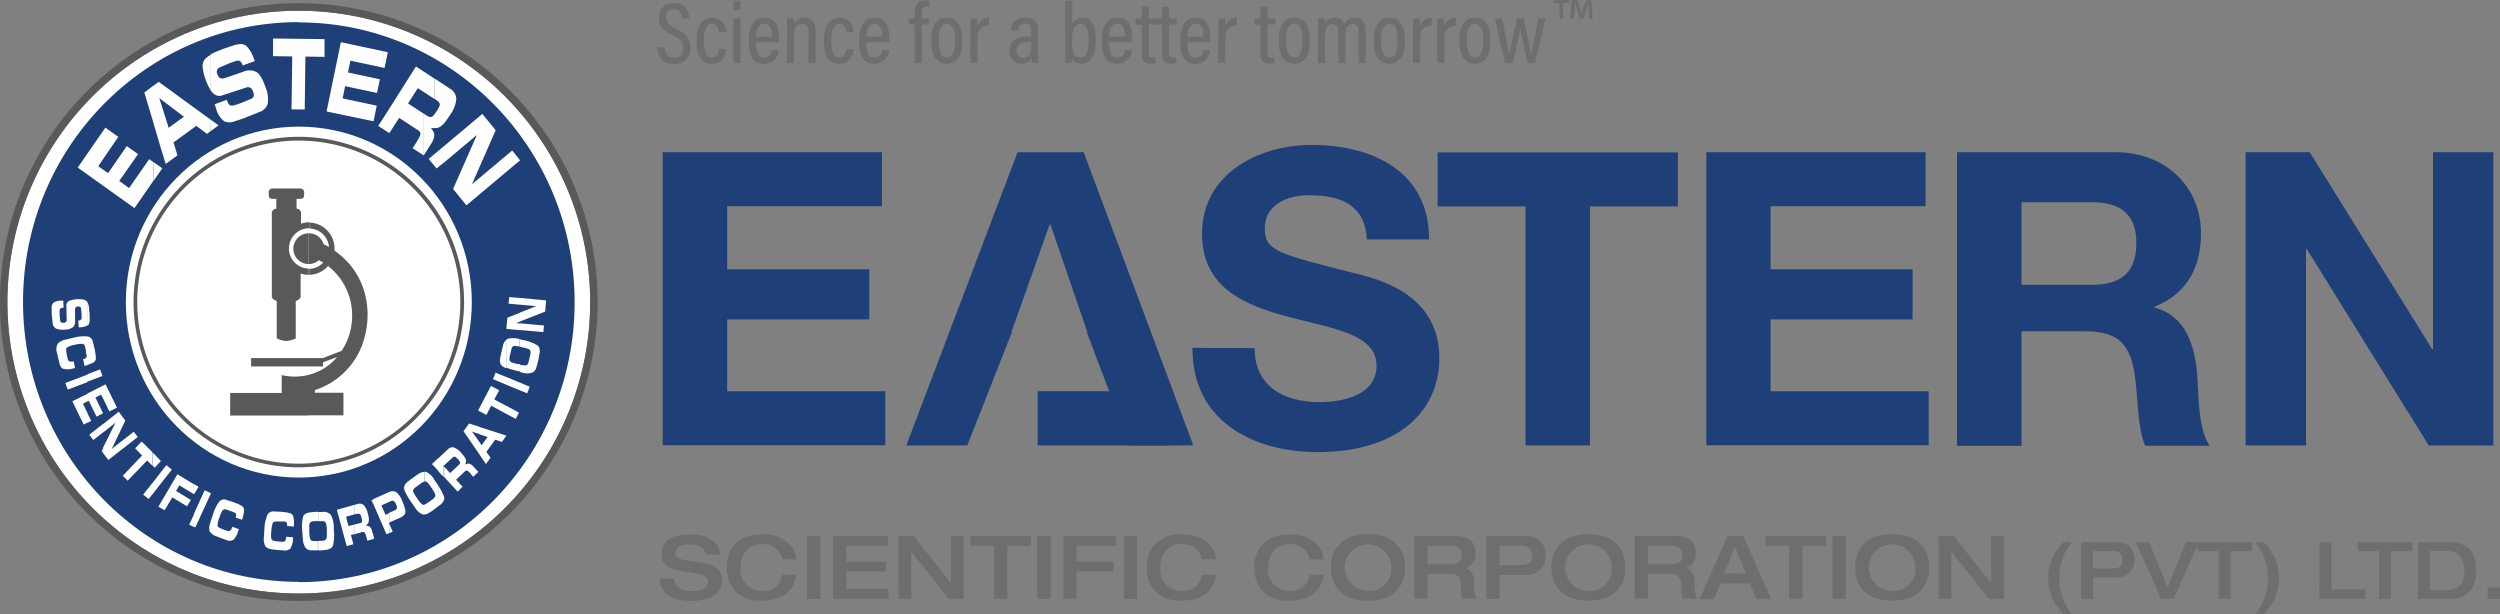 <svg id="Layer_1" data-name="Layer 1" xmlns="http://www.w3.org/2000/svg" viewBox="0 0 509.16 125.06"><rect x="0" y="0" width="509.16" height="125.06" fill="#808080" stroke="none"/><defs><style>.cls-1,.cls-4{fill:#1f3f78;}.cls-2{fill:#6d6e70;}.cls-3,.cls-6{fill:#fff;}.cls-4,.cls-5,.cls-6{fill-rule:evenodd;}.cls-5,.cls-7{fill:#58595b;}</style></defs><polygon class="cls-1" points="206.09 67.64 205.99 67.64 213.77 45.73 213.94 45.73 221.46 67.64 221.34 67.64 230.08 90.72 243.04 90.72 220.71 31.01 207.24 31.01 184.58 90.72 197 90.72 206.09 67.64"/><rect class="cls-1" x="211.34" y="79.68" width="26.66" height="11.04"/><path class="cls-1" d="M149.45,47.15h44.66v11H162.58V71h28.94v10.2H162.58V95.83h32.2v11H149.45Z" transform="translate(-14.48 -16.15)"/><path class="cls-1" d="M362,47.15h44.66v11H375.08V71H404v10.2H375.08V95.83h32.2v11H362Z" transform="translate(-14.48 -16.15)"/><path class="cls-1" d="M270,87.05c0,7.94,6.18,11,13.21,11,4.6,0,11.62-1.34,11.62-7.45,0-6.44-8.94-7.52-17.73-9.86s-17.81-5.77-17.81-17c0-12.21,11.54-18.07,22.33-18.07,12.46,0,23.92,5.44,23.92,19.24H292.87c-.42-7.19-5.52-9-11.8-9-4.18,0-9,1.75-9,6.77,0,4.6,2.85,5.19,17.82,9,4.35,1.09,17.73,3.85,17.73,17.4,0,11-8.62,19.15-24.84,19.15-13.22,0-25.59-6.52-25.43-21.24Z" transform="translate(-14.48 -16.15)"/><path class="cls-1" d="M325.18,58.19h-17.9v-11h48.93v11h-17.9v48.68H325.18Z" transform="translate(-14.48 -16.15)"/><path class="cls-1" d="M413.06,47.15h32.2c10.71,0,17.48,7.45,17.48,16.48,0,7-2.84,12.29-9.45,15v.17c6.44,1.67,8.28,7.94,8.7,14,.25,3.76.17,10.78,2.51,14.13H451.37c-1.59-3.76-1.42-9.53-2.09-14.3-.92-6.27-3.35-9-9.95-9H426.19v23.33H413.06Zm13.13,27h14.39c5.86,0,9-2.51,9-8.53,0-5.77-3.17-8.28-9-8.28H426.19Z" transform="translate(-14.48 -16.15)"/><path class="cls-1" d="M471.83,47.15h13.05L509.8,87.22H510V47.15h12.29v59.72H509.13l-24.84-40h-.16v40h-12.3Z" transform="translate(-14.48 -16.15)"/><path class="cls-2" d="M154.87,125c2,0,5.93.36,6.27,4.08h-2.91c-.09-1-1-2.07-3.23-2.07-1.8,0-3,.56-3,1.76,0,3,9.55.13,9.55,5.6,0,3.31-3.43,4.17-6.16,4.17-4.62,0-6.47-1.81-6.5-4.51h2.91c.07,1.69,1.47,2.5,3.68,2.5,1.63,0,3.16-.49,3.16-1.89,0-3.18-9.45-.41-9.45-5.67C149.21,126.06,151.75,125,154.87,125Z" transform="translate(-14.48 -16.15)"/><path class="cls-2" d="M173.75,130.05c-.27-1.94-1.87-3.09-4.13-3.09-2.48,0-4.33,1.65-4.33,5a4.32,4.32,0,0,0,4.51,4.53,3.69,3.69,0,0,0,3.95-3.25h2.91c-.38,2.55-2,5.26-7.33,5.26-4.63,0-6.84-3.16-6.84-6.77s2.12-6.77,7.16-6.77c4.42,0,6.72,2.33,7,5.1Z" transform="translate(-14.48 -16.15)"/><path class="cls-2" d="M178.83,125.31h2.7v12.82h-2.7Z" transform="translate(-14.48 -16.15)"/><path class="cls-2" d="M184.15,125.31h11.14v2h-8.45v3.23h8.1v2h-8.1v3.56h8.59v2H184.15Z" transform="translate(-14.48 -16.15)"/><path class="cls-2" d="M197.46,125.31h3.09l7.63,9.63h0v-9.63h2.58v12.82h-3l-7.69-9.62h0v9.62h-2.59Z" transform="translate(-14.48 -16.15)"/><path class="cls-2" d="M216.93,127.32h-4.81v-2h12.32v2h-4.81v10.81h-2.7Z" transform="translate(-14.48 -16.15)"/><path class="cls-2" d="M225.75,125.31h2.7v12.82h-2.7Z" transform="translate(-14.48 -16.15)"/><path class="cls-2" d="M231.07,125.31h10.67v2h-8v3.23h7.54v2h-7.54v5.57h-2.69Z" transform="translate(-14.48 -16.15)"/><path class="cls-2" d="M243.37,125.31h2.7v12.82h-2.7Z" transform="translate(-14.48 -16.15)"/><path class="cls-2" d="M259.23,130.05c-.27-1.94-1.87-3.09-4.13-3.09-2.48,0-4.33,1.65-4.33,5a4.32,4.32,0,0,0,4.51,4.53,3.68,3.68,0,0,0,4-3.25h2.91c-.38,2.55-2.05,5.26-7.33,5.26-4.63,0-6.84-3.16-6.84-6.77s2.12-6.77,7.17-6.77c4.41,0,6.71,2.33,7,5.1Z" transform="translate(-14.48 -16.15)"/><path class="cls-2" d="M281.18,130.05c-.27-1.94-1.87-3.09-4.13-3.09-2.48,0-4.33,1.65-4.33,5a4.32,4.32,0,0,0,4.51,4.53,3.68,3.68,0,0,0,3.95-3.25h2.91c-.38,2.55-2,5.26-7.33,5.26-4.63,0-6.84-3.16-6.84-6.77S272,125,277.09,125c4.42,0,6.71,2.33,7,5.1Z" transform="translate(-14.48 -16.15)"/><path class="cls-2" d="M285.55,131.72c0-3.61,2.12-6.77,7.54-6.77s7.54,3.16,7.54,6.77-2.11,6.77-7.54,6.77S285.55,135.33,285.55,131.72Zm12.28,0a4.74,4.74,0,1,0-4.74,4.76A4.42,4.42,0,0,0,297.83,131.72Z" transform="translate(-14.48 -16.15)"/><path class="cls-2" d="M302.54,125.31h8.12c3.27,0,4.33,1.49,4.33,3.48a3,3,0,0,1-2.12,3.09v0c1.52.32,1.87,1.65,1.87,3.46a5.38,5.38,0,0,0,.53,2.75h-2.91a4.43,4.43,0,0,1-.32-1.94c0-1.83-.25-3.12-2.23-3.12h-4.58v5.06h-2.69Zm7.35,5.75c1.49,0,2.3-.45,2.3-1.89s-.89-1.85-2.3-1.85h-4.66v3.74Z" transform="translate(-14.48 -16.15)"/><path class="cls-2" d="M317.18,125.31h7.9c3.14,0,4.17,1.92,4.17,4a3.81,3.81,0,0,1-4.13,3.95h-5.25v4.88h-2.69Zm2.69,5.93h4.33c1.53,0,2.35-.42,2.35-1.94s-1.11-2-2.15-2h-4.53Z" transform="translate(-14.48 -16.15)"/><path class="cls-2" d="M330.44,131.72c0-3.61,2.12-6.77,7.54-6.77s7.54,3.16,7.54,6.77-2.12,6.77-7.54,6.77S330.44,135.33,330.44,131.72Zm12.28,0a4.74,4.74,0,1,0-4.74,4.76A4.42,4.42,0,0,0,342.72,131.72Z" transform="translate(-14.48 -16.15)"/><path class="cls-2" d="M347.43,125.31h8.12c3.26,0,4.32,1.49,4.32,3.48a3,3,0,0,1-2.11,3.09v0c1.52.32,1.86,1.65,1.86,3.46a5.39,5.39,0,0,0,.54,2.75h-2.91a4.29,4.29,0,0,1-.32-1.94c0-1.83-.25-3.12-2.23-3.12h-4.58v5.06h-2.69Zm7.34,5.75c1.49,0,2.3-.45,2.3-1.89s-.88-1.85-2.3-1.85h-4.65v3.74Z" transform="translate(-14.48 -16.15)"/><path class="cls-2" d="M366.31,125.31h3.19l5.71,12.82h-3L370.87,135h-6l-1.32,3.18h-2.92Zm3.75,7.63-2.19-5.4-2.23,5.4Z" transform="translate(-14.48 -16.15)"/><path class="cls-2" d="M378.88,127.32h-4.81v-2h12.32v2h-4.82v10.81h-2.69Z" transform="translate(-14.48 -16.15)"/><path class="cls-2" d="M387.7,125.31h2.69v12.82H387.7Z" transform="translate(-14.48 -16.15)"/><path class="cls-2" d="M392.3,131.72c0-3.61,2.12-6.77,7.54-6.77s7.54,3.16,7.54,6.77-2.11,6.77-7.54,6.77S392.3,135.33,392.3,131.72Zm12.28,0a4.74,4.74,0,1,0-4.74,4.76A4.42,4.42,0,0,0,404.58,131.72Z" transform="translate(-14.48 -16.15)"/><path class="cls-2" d="M409.29,125.31h3.09l7.63,9.63h0v-9.63h2.58v12.82h-3l-7.69-9.62h0v9.62h-2.59Z" transform="translate(-14.48 -16.15)"/><path class="cls-2" d="M434.8,126.58h1.62a11.73,11.73,0,0,0,0,14.63H434.8a10,10,0,0,1,0-14.63Z" transform="translate(-14.48 -16.15)"/><path class="cls-2" d="M438.34,126.58h7.12c2.83,0,3.75,1.73,3.75,3.59a3.43,3.43,0,0,1-3.72,3.56h-4.73v4.4h-2.42Zm2.42,5.34h3.9c1.38,0,2.12-.37,2.12-1.75s-1-1.78-1.94-1.78h-4.08Z" transform="translate(-14.48 -16.15)"/><path class="cls-2" d="M449.48,126.58h2.72l3.76,9.25,3.69-9.25h2.62l-5.08,11.55h-2.57Z" transform="translate(-14.48 -16.15)"/><path class="cls-2" d="M466.34,128.39H462v-1.81H473.1v1.81h-4.33v9.74h-2.43Z" transform="translate(-14.48 -16.15)"/><path class="cls-2" d="M475.46,141.21h-1.62a11.73,11.73,0,0,0,0-14.63h1.62a10,10,0,0,1,0,14.63Z" transform="translate(-14.48 -16.15)"/><path class="cls-2" d="M486.86,126.58h2.42v9.64h7v1.91h-9.44Z" transform="translate(-14.48 -16.15)"/><path class="cls-2" d="M499,128.39h-4.33v-1.81h11.09v1.81h-4.33v9.74H499Z" transform="translate(-14.48 -16.15)"/><path class="cls-2" d="M506.94,126.58h6.23c4.52,0,5.64,2.59,5.64,5.89,0,2.49-1.13,5.66-5.06,5.66h-6.81Zm2.42,9.74h3.42c1.74,0,3.6-.57,3.6-3.95,0-3.75-2.37-4-3.73-4h-3.29Z" transform="translate(-14.48 -16.15)"/><path class="cls-2" d="M521.12,135.83h2.52v2.3h-2.52Z" transform="translate(-14.48 -16.15)"/><path class="cls-2" d="M149.8,25.75c.09,1.19.65,2.17,1.93,2.17s1.82-.69,1.82-2-.51-1.87-2.13-2.65c-1.92-.92-2.75-1.76-2.75-3.52a2.88,2.88,0,0,1,3.11-3c2.4,0,3,1.7,3.07,3.15h-1.46c-.06-.61-.24-1.93-1.66-1.93a1.5,1.5,0,0,0-1.58,1.69c0,1.1.5,1.62,2,2.33,2.12,1,2.93,2,2.93,3.84a3.09,3.09,0,0,1-3.38,3.34c-2.48,0-3.29-1.62-3.38-3.39Z" transform="translate(-14.48 -16.15)"/><path class="cls-2" d="M162.34,26.14a2.85,2.85,0,0,1-2.93,3c-2.42,0-3.06-2.09-3.06-4.73s.82-4.64,3.17-4.64a2.71,2.71,0,0,1,2.82,2.9h-1.48c0-.36-.12-1.66-1.35-1.66s-1.67,1.35-1.67,3.4.45,3.49,1.62,3.49,1.38-1.26,1.45-1.74Z" transform="translate(-14.48 -16.15)"/><path class="cls-2" d="M163.85,19.9h1.46V29h-1.46Zm0-3.6h1.46v1.91h-1.46Z" transform="translate(-14.48 -16.15)"/><path class="cls-2" d="M168.43,24.74c0,1.65.28,3.15,1.66,3.15a1.57,1.57,0,0,0,1.56-1.54h1.42a2.91,2.91,0,0,1-3,2.78c-2.72,0-3.1-2.45-3.1-4.71,0-2.87,1-4.67,3.17-4.67,2.43,0,3,2,3,4.25,0,.2,0,.53,0,.74Zm3.26-1.13c0-1.42-.28-2.62-1.56-2.62-1.57,0-1.65,2-1.67,2.62Z" transform="translate(-14.48 -16.15)"/><path class="cls-2" d="M174.76,22.71c0-1.86,0-2.38,0-2.81h1.41a9.44,9.44,0,0,1,0,1.14,2.15,2.15,0,0,1,2.12-1.29c1.34,0,2.33.78,2.33,2.76V29h-1.47V22.81c0-1.07-.33-1.78-1.32-1.78-1.14,0-1.63.73-1.63,2.5V29h-1.47Z" transform="translate(-14.48 -16.15)"/><path class="cls-2" d="M188.28,26.14a2.85,2.85,0,0,1-2.94,3c-2.41,0-3.05-2.09-3.05-4.73s.82-4.64,3.17-4.64a2.71,2.71,0,0,1,2.82,2.9H186.8c0-.36-.13-1.66-1.35-1.66s-1.67,1.35-1.67,3.4.45,3.49,1.61,3.49,1.39-1.26,1.45-1.74Z" transform="translate(-14.48 -16.15)"/><path class="cls-2" d="M190.9,24.74c0,1.65.27,3.15,1.66,3.15a1.58,1.58,0,0,0,1.56-1.54h1.42a2.91,2.91,0,0,1-3,2.78c-2.72,0-3.1-2.45-3.1-4.71,0-2.87,1-4.67,3.17-4.67,2.43,0,3,2,3,4.25,0,.2,0,.53,0,.74Zm3.26-1.13c0-1.42-.28-2.62-1.56-2.62-1.57,0-1.65,2-1.67,2.62Z" transform="translate(-14.48 -16.15)"/><path class="cls-2" d="M200.76,29V21.14h-1.15V19.9h1.15V18.73c0-1.37.53-2.53,2.2-2.53a3.23,3.23,0,0,1,.76.09v1.27a3.06,3.06,0,0,0-.57-.07c-.7,0-.93.43-.93,1.29V19.9h1.4v1.24h-1.4V29Z" transform="translate(-14.48 -16.15)"/><path class="cls-2" d="M210.48,24.33c0,3.21-1.1,4.8-3.18,4.8s-3.16-1.53-3.16-4.76,1.25-4.62,3.23-4.62S210.48,21.3,210.48,24.33Zm-4.86,0c0,2.36.56,3.51,1.7,3.51S209,26.72,209,24.37,208.47,21,207.32,21,205.62,22,205.62,24.37Z" transform="translate(-14.48 -16.15)"/><path class="cls-2" d="M212.12,23c0-1.46,0-2.44,0-3.09h1.4c0,.22,0,.64,0,1.6a2.46,2.46,0,0,1,2.39-1.74v1.62c-1.54,0-2.35.91-2.35,2.58v5h-1.46Z" transform="translate(-14.48 -16.15)"/><path class="cls-2" d="M225.92,27.29c0,.54.05,1.36.08,1.67h-1.34a6.34,6.34,0,0,1-.09-1,2.11,2.11,0,0,1-2.12,1.15,2.35,2.35,0,0,1-2.37-2.63c0-1.7,1.15-2.91,3.51-2.91.4,0,.65,0,.9,0V22.44c0-.67-.12-1.52-1.28-1.52s-1.33.88-1.38,1.49h-1.41a2.52,2.52,0,0,1,2.84-2.66c1.79,0,2.66.86,2.66,2.54Zm-1.39-2.56a6.39,6.39,0,0,0-.86,0c-1.53,0-2.14.73-2.14,1.68a1.35,1.35,0,0,0,1.34,1.52c1.27,0,1.66-.9,1.66-2.7Z" transform="translate(-14.48 -16.15)"/><path class="cls-2" d="M231.41,16.3h1.46v4.75a2.14,2.14,0,0,1,2.13-1.3c1.75,0,2.64,1.49,2.64,4.45s-.74,4.91-2.9,4.91a1.89,1.89,0,0,1-1.92-1.18c0,.29,0,.7,0,1h-1.38c0-.5,0-1.42,0-2.5Zm4.75,7.93c0-2.17-.47-3.2-1.58-3.2-1.32,0-1.76,1.15-1.76,3.43s.34,3.38,1.64,3.38S236.16,26.71,236.16,24.23Z" transform="translate(-14.48 -16.15)"/><path class="cls-2" d="M240.32,24.74c0,1.65.27,3.15,1.66,3.15a1.58,1.58,0,0,0,1.56-1.54H245a2.91,2.91,0,0,1-3,2.78c-2.72,0-3.1-2.45-3.1-4.71,0-2.87,1-4.67,3.17-4.67,2.42,0,3,2,3,4.25,0,.2,0,.53,0,.74Zm3.26-1.13c0-1.42-.28-2.62-1.56-2.62-1.57,0-1.65,2-1.67,2.62Z" transform="translate(-14.48 -16.15)"/><path class="cls-2" d="M245.75,19.9H247V17.52h1.45V19.9H250v1.24h-1.54v5.75c0,.61.12,1,.8,1a2.94,2.94,0,0,0,.62-.05v1.11a3.32,3.32,0,0,1-1.11.16c-1.14,0-1.76-.46-1.76-1.92v-6h-1.26Z" transform="translate(-14.48 -16.15)"/><path class="cls-2" d="M249.87,19.9h1.26V17.52h1.45V19.9h1.55v1.24h-1.55v5.75c0,.61.13,1,.81,1a2.84,2.84,0,0,0,.61-.05v1.11a3.32,3.32,0,0,1-1.11.16c-1.13,0-1.76-.46-1.76-1.92v-6h-1.26Z" transform="translate(-14.48 -16.15)"/><path class="cls-2" d="M256.3,24.74c0,1.65.27,3.15,1.65,3.15a1.59,1.59,0,0,0,1.57-1.54h1.42a2.92,2.92,0,0,1-3,2.78c-2.73,0-3.1-2.45-3.1-4.71,0-2.87,1-4.67,3.16-4.67,2.43,0,3,2,3,4.25,0,.2,0,.53,0,.74Zm3.26-1.13c0-1.42-.29-2.62-1.57-2.62-1.57,0-1.65,2-1.67,2.62Z" transform="translate(-14.48 -16.15)"/><path class="cls-2" d="M262.62,23c0-1.46,0-2.44,0-3.09H264c0,.22,0,.64,0,1.6a2.45,2.45,0,0,1,2.39-1.74v1.62c-1.54,0-2.36.91-2.36,2.58v5h-1.46Z" transform="translate(-14.48 -16.15)"/><path class="cls-2" d="M269.94,19.9h1.26V17.52h1.45V19.9h1.54v1.24h-1.54v5.75c0,.61.13,1,.81,1a2.9,2.9,0,0,0,.61-.05v1.11a3.32,3.32,0,0,1-1.11.16c-1.14,0-1.76-.46-1.76-1.92v-6h-1.26Z" transform="translate(-14.48 -16.15)"/><path class="cls-2" d="M281.25,24.33c0,3.21-1.1,4.8-3.18,4.8s-3.17-1.53-3.17-4.76,1.25-4.62,3.23-4.62S281.25,21.3,281.25,24.33Zm-4.86,0c0,2.36.56,3.51,1.7,3.51s1.67-1.16,1.67-3.51S279.23,21,278.08,21,276.39,22,276.39,24.37Z" transform="translate(-14.48 -16.15)"/><path class="cls-2" d="M282.89,22.62c0-1.64,0-2.3,0-2.72h1.41c0,.25.05.72.05,1.12a2.1,2.1,0,0,1,2-1.27,1.75,1.75,0,0,1,1.86,1.33,2.29,2.29,0,0,1,2.2-1.33c1.16,0,2.21.57,2.21,2.65V29h-1.44V22.64c0-.88-.26-1.61-1.22-1.61s-1.46.95-1.46,2.15V29h-1.45V22.68c0-1.07-.36-1.64-1.2-1.64-1,0-1.51.91-1.51,2.25V29h-1.45Z" transform="translate(-14.48 -16.15)"/><path class="cls-2" d="M300.62,24.33c0,3.21-1.1,4.8-3.18,4.8s-3.16-1.53-3.16-4.76,1.25-4.62,3.23-4.62S300.62,21.3,300.62,24.33Zm-4.86,0c0,2.36.56,3.51,1.7,3.51s1.67-1.16,1.67-3.51S298.61,21,297.46,21,295.76,22,295.76,24.37Z" transform="translate(-14.48 -16.15)"/><path class="cls-2" d="M302.26,23c0-1.46,0-2.44,0-3.09h1.4c0,.22,0,.64,0,1.6a2.46,2.46,0,0,1,2.39-1.74v1.62c-1.54,0-2.35.91-2.35,2.58v5h-1.46Z" transform="translate(-14.48 -16.15)"/><path class="cls-2" d="M307.2,23c0-1.46,0-2.44,0-3.09h1.4c0,.22,0,.64,0,1.6A2.46,2.46,0,0,1,311,19.76v1.62c-1.54,0-2.36.91-2.36,2.58v5H307.2Z" transform="translate(-14.48 -16.15)"/><path class="cls-2" d="M318.05,24.33c0,3.21-1.09,4.8-3.17,4.8s-3.17-1.53-3.17-4.76,1.25-4.62,3.23-4.62S318.05,21.3,318.05,24.33Zm-4.85,0c0,2.36.56,3.51,1.7,3.51s1.67-1.16,1.67-3.51S316,21,314.89,21,313.2,22,313.2,24.37Z" transform="translate(-14.48 -16.15)"/><path class="cls-2" d="M320.44,19.9c.84,4.24,1.23,6.22,1.38,7.45h0c.17-1.18.54-2.59,1.61-7.45h1.37c1,4.49,1.41,6.41,1.54,7.42h0c.13-1,.44-2.54,1.44-7.42h1.48L327.09,29h-1.53c-.63-2.92-1.26-5.71-1.46-7.09h0c-.17,1.34-.81,3.9-1.55,7.09H321l-2.07-9.06Z" transform="translate(-14.48 -16.15)"/><path class="cls-2" d="M334.05,16.15v.62h-1.21v3.15h-.75V16.77H330.9v-.62Zm4.07,3.77L338,17.7c0-.29,0-.64,0-1.05h0c-.1.33-.21.77-.32,1.12l-.68,2.1h-.78l-.66-2.15c-.07-.28-.2-.74-.28-1.07h0c0,.34,0,.72,0,1.05L335,19.92h-.72l.28-3.77h1.13l.64,1.84a7.34,7.34,0,0,1,.25,1h0c.08-.33.18-.67.25-.93l.65-1.87h1.1l.27,3.77Z" transform="translate(-14.48 -16.15)"/><circle class="cls-3" cx="60.86" cy="61.53" r="59.34"/><path class="cls-4" d="M75.34,20.71c31,0,56.17,25.5,56.17,57s-25.15,57-56.17,57V113.41c19.46,0,35.23-16,35.23-35.73S94.8,41.94,75.34,41.94Zm0,113.94c-31,0-56.17-25.51-56.17-57s25.15-57,56.17-57V41.94c-19.46,0-35.23,16-35.23,35.74s15.77,35.73,35.23,35.73Z" transform="translate(-14.48 -16.15)"/><path class="cls-5" d="M77.36,61.47a5.29,5.29,0,0,1,5.25,5.33c0,.13,0,.26,0,.39a16.77,16.77,0,0,1,2.35,2c4.34,4.39,5.52,11.1,3.26,17.28a15.29,15.29,0,0,1-9.62,9.13v.54h5.83v4.6H77.36V92.49a11,11,0,0,0,5.77-3.62l-2.86,1.07v.84H77.36V89.07h2.91l.16-.06,3.62-1.4a12.91,12.91,0,0,0,2.14-6.83,12.68,12.68,0,0,0-4.9-10.45,5.19,5.19,0,0,1-3.93,1.79h0V70.91h0a4,4,0,0,0,2.94-1.28,7.77,7.77,0,0,0-.9-.48,3.06,3.06,0,0,1-2,.78h0V63.67h0a3.09,3.09,0,0,1,3,2.24,10.88,10.88,0,0,1,1.08.54,4.08,4.08,0,0,0-4-3.76h0V61.47Zm0,39.31h-16v-4.6H71.85V92.54a11.62,11.62,0,0,0,5.51-.05v8.29Zm0-10H65.62V89.07H77.36v1.71Zm0-18.66a5.24,5.24,0,0,1-1.65-.27v4.68c0,.47-.63.83-1,.92v7.63a6.19,6.19,0,0,1-1.94.53,6.2,6.2,0,0,1-1.93-.53V77.45c-.41-.09-1-.45-1-.92V59.7a.94.94,0,0,1,.91-1.05v-2c-1.26,0-1.55.1-1.55-1.19a.81.81,0,0,1,.9-.92h5.43a.81.81,0,0,1,.9.92c0,1.29-.29,1.19-1.55,1.19v2a.94.94,0,0,1,.91,1.05v2a5.24,5.24,0,0,1,1.65-.28v1.22a4.11,4.11,0,0,0,0,8.22v1.21Zm0-8.45a3.13,3.13,0,0,0,0,6.26Z" transform="translate(-14.48 -16.15)"/><path class="cls-6" d="M120.38,95.64V94.08l2,.84-.54,1.34-1.5-.62Zm0-3.73V90.42a3.6,3.6,0,0,0,1.2.14c.26,0,.44-.26.53-.65l.2-.75.16-.72a1.49,1.49,0,0,0,0-.9q-.15-.32-1-.51l-1-.25-.14,0V85.25l.26.06.36.08a8.69,8.69,0,0,1,3,1.11c.46.36.58,1,.35,2l-.21,1.07L124,90l-.28.95a1.45,1.45,0,0,1-.87,1.09,3.25,3.25,0,0,1-2,0l-.52-.13Zm0-8.54V82l4.88.44-.12,1.35-4.76-.43Zm0-1.74V79.81l3.32-1.31-3.32-.3V76.83l5.33.49-.2,2.29Zm0-4.8V78.2L118.06,78l.12-1.35,2.2.19Zm0,3v1.82l-.78.31.78.07v1.36l-2.77-.25.2-2.29,2.57-1Zm0,5.44v1.49a6.73,6.73,0,0,0-.73-.13,1.14,1.14,0,0,0-.57,0,.57.57,0,0,0-.31.3,2.08,2.08,0,0,0-.17.48l-.32,1.4a1.52,1.52,0,0,0,0,.76.88.88,0,0,0,.59.45l.83.24.2,0,.3.07.2,0v1.49l-.84-.19a14.28,14.28,0,0,1-2-.61V85.39a1.25,1.25,0,0,1,.4-.26,4.79,4.79,0,0,1,2.45.12Zm0,8.83v1.56l-2.85-1.18V92.9l2.85,1.18ZM117.53,105v-.17l.1,0-.1.14Zm0-4.6V98.76l2.65,1.43-.67,1.27Zm0-15v5.72a2.68,2.68,0,0,1-.83-.46c-.41-.35-.5-1-.29-1.87l.2-1,.28-1.11a2.38,2.38,0,0,1,.64-1.27Zm0,7.51v1.56l-2.65-1.09.53-1.34,2.12.87Zm0,5.86v1.64l-3-1.63-1,1.87-1.33-.71v-.84l2.27-4.36,1.68.9-1,1.86,2.36,1.27Zm0,6.07V105l-.83,1.15-1.37-.46-1.79,2.49.84,1.19-.93,1.29-1.25-1.83V106.3l.37.53,1.21-1.67-1.58-.54v-1.49Zm-5.33-5.74v.84l-.35-.19.35-.65Zm0,4v1.49l-1.58-.53,1.58,2.21v2.53l-1.81-2.63v-3.65l1.81.58Zm-1.81,9.62v-2a2.9,2.9,0,0,1,.52.46l1,1.08-1.06,1Zm0-10.2v3.65l-1.51-2.2,1.14-1.57.37.12Zm0,8.16v2l0,0a5,5,0,0,0-.65-.62c-.18-.13-.39-.09-.63.14l-1.74,1.65,1.32,1.43-1,1-2.76-3v-2.11l1.23,1.33,1.57-1.48.14-.13c.23-.22.34-.41.31-.56a2,2,0,0,0-.5-.72,2.14,2.14,0,0,0-.42-.38.34.34,0,0,0-.3-.06.82.82,0,0,0-.23.11,1,1,0,0,0-.17.14l-.08.08L104.85,111v-2.55l.79-.74a1.32,1.32,0,0,1,1.24-.44,3.44,3.44,0,0,1,1.54,1.13,8.25,8.25,0,0,1,.56.67,2.44,2.44,0,0,1,.33.57,1.06,1.06,0,0,1,.09.46,3.27,3.27,0,0,1-.18.68,1.21,1.21,0,0,1,.8-.2.91.91,0,0,1,.37.16Zm-5.54,7.43v-1a2.66,2.66,0,0,1,.09.32A1.11,1.11,0,0,1,104.85,118.14Zm0-9.72V111l-.1.1.1.11v2.11l-1.14-1.24v-2.54l1.14-1.09Zm0,8.73v1a2.65,2.65,0,0,1-1,1.06l-.16.13V115A10.44,10.44,0,0,1,104.85,117.15Zm-1.14-7.64v2.54l-.91-1v-.69l.91-.86Zm0,5.51v4.31l-.7.52-.21.16v-2.33a1,1,0,0,0,.32-.46c.06-.21,0-.52-.32-.94v-2.56c.14.18.28.38.43.6l.21.31Zm-.91-4.65v.69l-.34-.37.34-.32Zm0,3.35v2.56l0-.08-.57-.86c-.2-.29-.38-.53-.54-.73a1.2,1.2,0,0,0-.44-.36.5.5,0,0,0-.32,0v-2a1.13,1.13,0,0,1,.45.09,3.94,3.94,0,0,1,1.47,1.36Zm0,4V120l-.15.11-.83.51a1.58,1.58,0,0,1-.94.31v-2a1,1,0,0,0,.42-.2l.64-.42.59-.43Zm-1.92-5.41v2l-.11,0a2.11,2.11,0,0,0-.44.24l-1.16.83a1.31,1.31,0,0,0-.51.56.85.85,0,0,0,.14.73c.18.3.33.55.46.74l.12.17.17.25a4.41,4.41,0,0,0,.92,1.09.53.53,0,0,0,.41.07v2a1.74,1.74,0,0,1-.43-.09A3.26,3.26,0,0,1,99,119.51l-.81-1.16a12.45,12.45,0,0,1-1.27-2.2v-1.22a2.83,2.83,0,0,1,.88-.89l.81-.61.94-.65a2.4,2.4,0,0,1,1.33-.51Zm-4,8.68a1,1,0,0,0,.16-.51,3,3,0,0,0-.16-1Zm0-6v1.22a2.73,2.73,0,0,1-.14-.52,1.18,1.18,0,0,1,.14-.7Zm0,4.54a10.22,10.22,0,0,0-.45-1.24,4.2,4.2,0,0,0-1.28-1.9,1.58,1.58,0,0,0-1.41,0v2l.29-.12a.71.71,0,0,1,.62-.06,1.4,1.4,0,0,1,.49.7,1.34,1.34,0,0,1,.17.8.74.74,0,0,1-.45.41l-1.12.5v2l2-.9.33-.15a1.66,1.66,0,0,0,.8-.64v-1.48Zm-3.14,5.25v-2l.73,1.68Zm0-8.38v2l-1.58.71L93,121l.77-.35v2h0l0,.07v2l-.57.26-2.76-6.35v-.8l3.17-1.42.16-.07Zm-3.33,9.54.29-.08-.29-1.07Zm0-8v.8l-.29-.67.29-.13Zm0,6.9v1.15l-1.11.31-.19-.71a4.12,4.12,0,0,0-.29-.85c-.09-.21-.3-.26-.62-.18l-1.63.46V123l.93-.25.17,0c.32-.09.49-.2.53-.35a1.87,1.87,0,0,0-.11-.88,2.35,2.35,0,0,0-.19-.53.34.34,0,0,0-.25-.19.72.72,0,0,0-.24,0l-.22,0-.1,0-.52.14V119l.68-.19a1.34,1.34,0,0,1,1.3.2,3.62,3.62,0,0,1,.84,1.73c.09.33.15.62.2.86a2.45,2.45,0,0,1,0,.65,1,1,0,0,1-.14.46,2.61,2.61,0,0,1-.47.51,1.16,1.16,0,0,1,.81.21,1.77,1.77,0,0,1,.49,1ZM86.61,119v1.93l-1.66.46.51,1.91,1.15-.32v1.94l-.66.18.51,1.89-1.37.39-2-7.4,3.52-1Zm-7.34,9.2V126.3h0l.72,0a1.42,1.42,0,0,0,.85-.27c.17-.16.23-.51.2-1.07l0-1q0-.53-.09-.9a1.15,1.15,0,0,0-.2-.54.52.52,0,0,0-.36-.22,2.83,2.83,0,0,0-.51,0l-.58,0v-1.88l.79,0a1.94,1.94,0,0,1,1.75.57,5.36,5.36,0,0,1,.62,2.68l0,.37a9.31,9.31,0,0,1-.16,3.21c-.21.56-.81.87-1.79.93l-1.07.1Zm0-7.84v1.88l-.83.06a1.34,1.34,0,0,0-.72.21.82.82,0,0,0-.25.7c0,.35,0,.64,0,.87l0,.21,0,.31a4.61,4.61,0,0,0,.23,1.42c.12.24.37.34.77.32l.75,0v1.89l-.29,0H78a1.49,1.49,0,0,1-1.29-.53,3.37,3.37,0,0,1-.56-1.92l-.1-1.41a8.26,8.26,0,0,1,.18-3.07c.21-.49.77-.76,1.68-.82l1-.1.34,0Zm-22,4.19V122.7l.12-.37.5-1.52a8.08,8.08,0,0,1,1.24-2.49A1.3,1.3,0,0,1,60.7,118l1.28.4.89.35a8.13,8.13,0,0,1,.83.42,1,1,0,0,1,.47,1,6,6,0,0,1-.41,1.84l-1.3-.47a1.08,1.08,0,0,0,.09-.71.65.65,0,0,0-.42-.34l-.37-.15-.37-.13-.68-.24c-.4-.15-.7-.12-.87.09a5.61,5.61,0,0,0-.67,1.47,5,5,0,0,0-.39,1.6q0,.4.72.66L60,124l.69.24a.8.8,0,0,0,.64,0c.16-.08.32-.35.47-.8l1.32.48-.11.32a4.19,4.19,0,0,1-1,1.86,1.59,1.59,0,0,1-1.49,0l-1-.34-.82-.33a2.72,2.72,0,0,1-1.38-.89Zm0-7.53v-.48l.19.08-.19.4Zm16.89,8.76a4.14,4.14,0,0,1-.54,2.07,1.58,1.58,0,0,1-1.43.39l-1.09-.06-.88-.1c-.93-.09-1.52-.34-1.75-.77a3.43,3.43,0,0,1-.23-1.91l.09-1.6a8.46,8.46,0,0,1,.58-2.73,1.34,1.34,0,0,1,1.45-.75l1.33.06.95.1a8.2,8.2,0,0,1,.91.2,1,1,0,0,1,.7.84,6.14,6.14,0,0,1,.06,1.88l-1.37-.12a1,1,0,0,0-.1-.71.61.61,0,0,0-.48-.22l-.4,0-.39,0-.72,0c-.43,0-.7.07-.82.32a5.59,5.59,0,0,0-.28,1.59,4.75,4.75,0,0,0,0,1.64c.09.26.38.42.86.46l.55.07.73.06a.81.81,0,0,0,.62-.14,1.43,1.43,0,0,0,.26-.89l1.39.12Zm-16.89-9.24V117l-3,6.56-.32-.15v-2.57L56.16,116l1.1.52Zm0,6.17a3.07,3.07,0,0,0-.13,1.54,1.3,1.3,0,0,0,.13.3V122.7Zm-3.32-5.93.08,0,.89-1.5-1-.59Zm0-2v2L51,115l-.66,1.13,3,1.84-.76,1.3-3-1.83L48,120.07l-1-.58v-.59l3.61-6.16,3.3,2Zm0,6.12v2.57L53,123l1-2.11ZM47,114.93l2.48-3.14-1.11-.9L47,112.62v2.31Zm0-4.63v-.52l.26.25Zm0-.52v.52L46,111.41l-.49-.48v-2.69L47,109.78Zm0,2.84v2.31l-1.55,2v-2.3l1.55-2Zm0,6.28v.59l-.26-.15Zm-1.55-10.66v2.69l-1-1L41,113.51v-2.07l2.42-2.51L42,107.45l1.33-1.38,2.19,2.17Zm0,6.35v2.3l-.7.89-1.11-.9,1.81-2.29ZM41,106.35l1.54-1.2-.82-1.07-.72.56Zm0-1.71v1.71l-4.45,3.48-1.11-1.45v-1L38,102.23l-2.51,2v-1.72L38.66,100,40,101.81l-2.77,5.77L41,104.64Zm0,6.8v2.07l-.52.54-1-1,1.54-1.6ZM35.48,100.3Zm0-3V94.68l.5-.25,2.32,4.74-1.55.78ZM32.28,77.7l.06.09A3.69,3.69,0,0,1,32.63,79c0,.49.08.82.1,1l0,1a2.42,2.42,0,0,1-.09,1,.9.9,0,0,1-.39.49V77.7Zm3.2,17v2.67l-.41-.85-1.16.59,1.57,3.21h0l-1.34.68-1.57-3.22-.29.14V96.29l3.2-1.61Zm0,7.79v1.72l-2,1.56-.82-1.08,2.81-2.2Zm0,5v1L35.2,108l.28-.59Zm-3.2-5.22.78-.39-.78-1.58v2Zm0-8.29V92.37l2.58-1,.5,1.35-3.08,1.16Zm0-3.46V84.67h0a1.34,1.34,0,0,1,1.13,1.18l.33,1.31q.12.59.18,1a9.17,9.17,0,0,1,.09.93,1,1,0,0,1-.59.93A5.06,5.06,0,0,1,32.28,90.45Zm-5-11.68c-.31,0-.5.1-.57.23a1.11,1.11,0,0,0-.09.55l0,.68.11,1c0,.26.08.43.19.5a.74.74,0,0,0,.5.09.75.75,0,0,0,.48-.17.61.61,0,0,0,.15-.54v-.23L28,78.48a1,1,0,0,1,.48-1,3.93,3.93,0,0,1,1.63-.38,4.86,4.86,0,0,1,1.47.09,1.05,1.05,0,0,1,.69.49v4.75l-.14.07a3,3,0,0,1-.72.24,7.16,7.16,0,0,1-.9.1l-.09-1.41a.89.89,0,0,0,.55-.18.53.53,0,0,0,.13-.42l0-.7L31,79.06a.59.59,0,0,0-.15-.37.57.57,0,0,0-.44-.12c-.28,0-.46.09-.54.22a.83.83,0,0,0-.1.5v.15l0,1,0,.95a1.74,1.74,0,0,1-.37,1.36,2.83,2.83,0,0,1-1.82.53A3.24,3.24,0,0,1,25.77,83a1.46,1.46,0,0,1-.58-1.2L25,80l0-1a1.46,1.46,0,0,1,.33-1.15,2.46,2.46,0,0,1,1.57-.46l.46,0,.08,1.42Zm5,5.9v5.78l-.59.14-.28-1.37a1.05,1.05,0,0,0,.64-.3.7.7,0,0,0,.07-.53L32,88,32,87.6l-.16-.71c-.08-.43-.26-.67-.53-.71a5.48,5.48,0,0,0-1.59.19,4.45,4.45,0,0,0-1.54.51q-.33.24-.18,1l.09.56.16.72a.86.86,0,0,0,.31.56,1.36,1.36,0,0,0,.92,0l.29,1.38-.32.08a4.14,4.14,0,0,1-2.11.08c-.39-.16-.65-.59-.79-1.28l-.26-1.07L26.09,88a2.17,2.17,0,0,1,.21-1.92A3.28,3.28,0,0,1,28,85.28l1.54-.37a7.87,7.87,0,0,1,2.71-.24Zm0,7.7v1.54l-4,1.52-.49-1.36,4.5-1.7Zm0,3.92V97.9l-.91.46.91,1.87v2l-.76.38-2.31-4.74Z" transform="translate(-14.48 -16.15)"/><path class="cls-6" d="M104.61,49.46v-3.3l8.11-6.81,2.71,3.32-4.82,11,8.19-6.87,1.6,2-10.93,9.17-2.71-3.33,4.84-11-7,5.87Zm0-7.88a4.73,4.73,0,0,0,.55-.61c.28-.36.6-.82.94-1.36a6.56,6.56,0,0,0,1.32-3.35,2.54,2.54,0,0,0-1.36-2.08l-1.45-1Zm0-8.35v8.35a2.42,2.42,0,0,1-.31.25,2,2,0,0,1-.79.39,3.37,3.37,0,0,1-.6,0V39.49a7.6,7.6,0,0,0,.58-.81,4.51,4.51,0,0,0,.49-.94.67.67,0,0,0,0-.59,1.58,1.58,0,0,0-.29-.37,2.36,2.36,0,0,0-.33-.24l-.18-.12-.23-.15V32.12l1.7,1.11Zm0,12.93v3.3l-1.21,1-.49-.59V47.58l1.7-1.42ZM102.91,44v-.6a.58.58,0,0,1,0,.19A1.5,1.5,0,0,1,102.91,44Zm0-11.88v4.15l-2.09-1.36V30.75l2.09,1.37Zm0,7.37v2.75c-.19,0-.43,0-.7,0a2.36,2.36,0,0,1,.7,1.2V44a4.29,4.29,0,0,1-.67,1.5l-1.42,2.25V39.32l.18.11.28.19c.51.33.89.44,1.15.31a1.52,1.52,0,0,0,.48-.44Zm0,8.09-1.11.94,1.11,1.37Zm-2.09-16.83v4.16l-1.24-.81-2,3.12,3.22,2.1v8.43l0,.07-2.28-1.48.74-1.16a11,11,0,0,0,.8-1.48c.16-.39,0-.76-.54-1.1l-3.75-2.44-2,3.1-1.27-.83V40.27L99.2,29.7l1.62,1.05Zm-8.32-.83.3.06.67-3.2-1-.21Zm0-3.35v3.35L85.84,28.5l-.49,2.41,6.49,1.38-.57,2.79-6.5-1.38-.51,2.49,6.95,1.48-.65,3.18-9.57-2L83.9,24.74l8.6,1.83Zm0,13.7-1,1.52,1,.64V40.27ZM57.36,42.84V40.51L59,41.68l-1.6,1.16Zm0-8.35a3.63,3.63,0,0,0,.53.65,1.77,1.77,0,0,0,2,.38l4.18-1.35.41-.15a1.16,1.16,0,0,1,1,0,1.5,1.5,0,0,1,.54.78,1.6,1.6,0,0,1,.11,1c-.08.24-.35.45-.81.61l-1.66.69-1.19.41a2,2,0,0,1-1,.13c-.28-.07-.52-.37-.71-.93l-.09-.22-2.48.89.29.82a4.73,4.73,0,0,0,1.63,2.63,2.62,2.62,0,0,0,2.22,0l1.7-.55L67.2,39A2.65,2.65,0,0,0,69,37.3a6.26,6.26,0,0,0-.5-3.53c-.58-1.65-1.2-2.67-1.88-3a3.1,3.1,0,0,0-2.61,0l-1.67.58-1.69.56-.26.09a1.46,1.46,0,0,1-1,.08q-.39-.12-.66-.87a1.06,1.06,0,0,1,0-.88,1,1,0,0,1,.56-.47L61.27,29l1.22-.42a1,1,0,0,1,.81,0,1.53,1.53,0,0,1,.6.91l2.47-.89a16.37,16.37,0,0,0-.64-1.6,7,7,0,0,0-.81-1.2,1.66,1.66,0,0,0-1.26-.67,4.65,4.65,0,0,0-1.79.33l-1.77.59c-.3.11-.87.34-1.72.69a9.77,9.77,0,0,0-1,.49v7.19Zm16.49,3.93L74,27.64l-3.91-.05,0-3.6,10.49.13,0,3.61-3.9-.06-.14,10.78ZM47.23,50.21l.3.22-.3.44v-.66ZM57.36,27.3v7.19a10.75,10.75,0,0,1-1-2.13,9.42,9.42,0,0,1-.62-2.74A2.1,2.1,0,0,1,56.42,28a5.15,5.15,0,0,1,.94-.66Zm0,13.21L47.23,33.13v3.23l4.71,3.56-3.11,2.26-1.6-5.09V46.3l1,3.23,2.39-1.74-.8-2.63,4.64-3.38,2.17,1.63.78-.57ZM45.71,49.13l1.52,1.08v.66l-1.52,2.19V49.13Zm1.52-16v3.23l-.3-.23.3,1V46.3l-1.52-5.16V33.62l1.1-.8Zm-11.3,9,2.64,1.89L34.49,50l2,1.41,3.81-5.51,2.3,1.64L38.77,53l2,1.46,4.09-5.9.8.57v3.93l-3.79,5.48L30.31,50.28l5.62-8.12Zm9.78-8.54v7.52L43.88,35Z" transform="translate(-14.48 -16.15)"/><path class="cls-7" d="M75.34,138.54A60.87,60.87,0,1,1,136.2,77.68,60.93,60.93,0,0,1,75.34,138.54Zm0-120.21a59.35,59.35,0,1,0,59.34,59.35A59.41,59.41,0,0,0,75.34,18.33Z" transform="translate(-14.48 -16.15)"/><path class="cls-7" d="M75.34,111.33A33.66,33.66,0,1,1,109,77.68,33.69,33.69,0,0,1,75.34,111.33Zm0-66.55a32.9,32.9,0,1,0,32.89,32.9A32.94,32.94,0,0,0,75.34,44.78Z" transform="translate(-14.48 -16.15)"/></svg>
